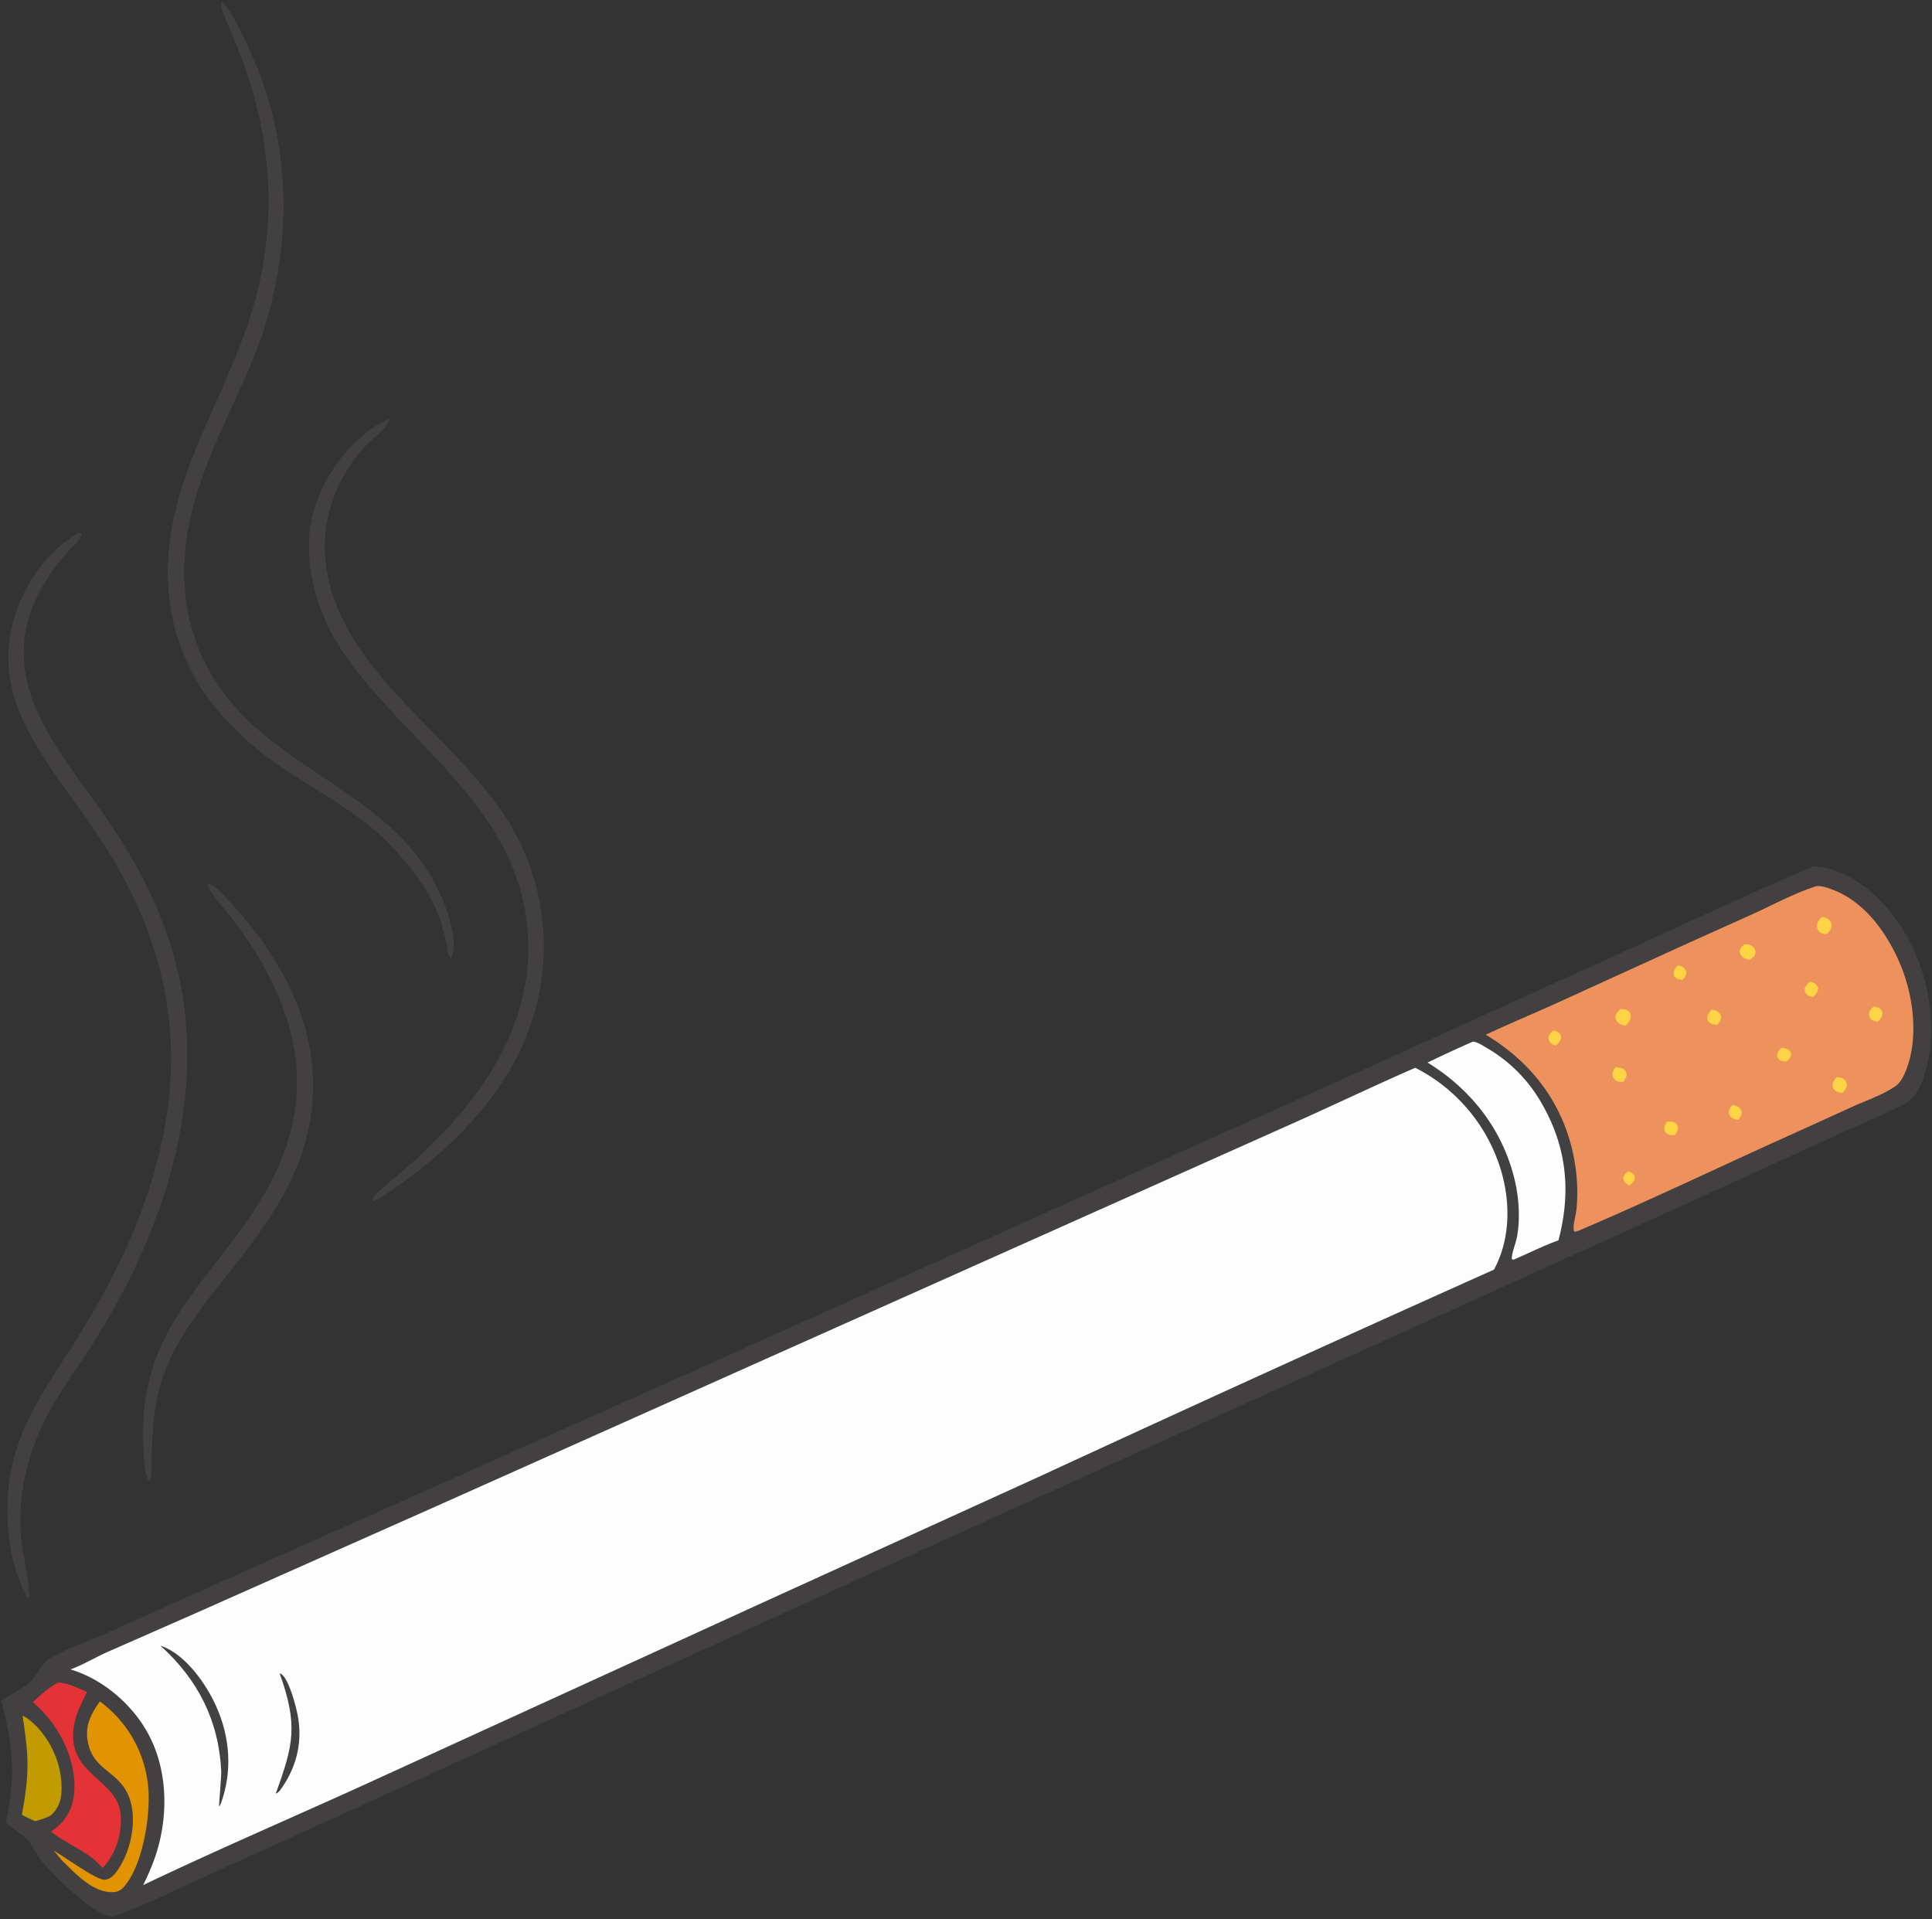 <svg xmlns="http://www.w3.org/2000/svg" width="447" height="444" fill="none" viewBox="0 0 447 444">
  <rect x="0" y="0" width="447" height="444" fill="#333333" stroke="none"/>
  <g clip-path="url(#a)">
    <path fill="#434041" d="M48.036 204.417c1.363.126 2.945 1.907 3.876 2.873 16.435 17.059 26.171 38.651 16.992 62.102-2.564 6.552-6.521 12.593-10.657 18.25-6.932 9.483-15.505 18.124-19.94 29.214-3.119 7.797-3.158 16.437-3.315 24.706-.021.253-.1.538-.15.788-.416.17-.236.129-.529.175a6.348 6.348 0 0 1-.385-1.037c-.857-3.299-.781-7.163-.79-10.568-.058-23.253 15.005-34.23 26.398-52.011 15.004-23.416 10.456-44.433-5.32-65.768-1.266-1.711-5.92-6.761-6.153-8.4-.015-.108-.018-.216-.027-.324Zm41.885-107.43.176.343c-.858 1.926-3.697 3.937-5.194 5.503a34.43 34.43 0 0 0-2.508 2.882 34.828 34.828 0 0 0-3.995 6.502 34.862 34.862 0 0 0-1.439 3.54 32.036 32.036 0 0 0-1.462 15.486c3.761 26.206 33.83 40.716 44.814 63.746a55.927 55.927 0 0 1 1.649 3.761 53.349 53.349 0 0 1 .942 2.57 54.81 54.81 0 0 1 2.464 10.655 56.591 56.591 0 0 1 .282 2.724 52.096 52.096 0 0 1 .146 2.733 56.906 56.906 0 0 1 .011 2.739 52.07 52.07 0 0 1-.125 2.734 56.199 56.199 0 0 1-.26 2.727 55.861 55.861 0 0 1-.925 5.395 55.913 55.913 0 0 1-1.041 3.972 54.897 54.897 0 0 1-.858 2.6c-5.092 14.363-16.32 26.408-28.472 35.25-2.437 1.772-5.026 3.788-7.743 5.086-.147-.941.142-1.265.814-1.898 2.581-2.434 5.456-4.608 8.102-6.985 9.919-8.909 18.641-18.978 23.486-31.569 3.114-8.093 4.148-16.439 2.985-25.046-2.994-22.146-20.67-35.849-34.52-51.563-4.64-5.263-9.073-10.813-11.928-17.274-3.865-8.743-5.406-19.037-1.827-28.151 2.944-7.495 8.902-15.152 16.426-18.462Z"/>
    <path fill="#434041" d="M51.174.327c2.11 1.036 6.707 11.475 7.895 14.276 9.335 22.02 8.294 47.632-.964 69.504-6.711 15.855-15.759 31.149-15.486 48.952.113 7.412 1.703 14.262 5.108 20.862 13.093 25.38 45.576 28.296 55.471 56.31 1.092 3.093 2.662 8.322 1.15 11.491-.129-.112-.457-.463-.522-.61-.303-.69-.364-1.959-.528-2.725-.511-2.396-1.094-4.847-2.032-7.117-2.426-5.871-6.754-11.382-11.123-15.926-6.609-6.875-15.056-11.301-22.957-16.444-6.252-4.07-12.009-8.829-16.816-14.549a48.019 48.019 0 0 1-3.114-4.085 47.02 47.02 0 0 1-1.828-2.896 50.198 50.198 0 0 1-1.616-3.021 47.404 47.404 0 0 1-2.572-6.345 48.378 48.378 0 0 1-1.647-6.645 49.674 49.674 0 0 1-.262-1.692c-3.206-23.985 10.076-42.086 17.583-63.487a89.599 89.599 0 0 0 2.195-7.018 89.88 89.88 0 0 0 1.608-7.175 89.534 89.534 0 0 0 1.008-7.283 89.173 89.173 0 0 0 .404-7.342 91.958 91.958 0 0 0-1.746-18.307 91.816 91.816 0 0 0-1.39-5.98c-1.185-4.486-2.789-8.932-4.526-13.234-1.029-2.548-2.303-5.117-3.118-7.73-.2-.639-.234-1.12-.175-1.784ZM18.157 123.213c.212.04.441.16.642.242.09.574.105.53-.2.978-.864 1.264-2.168 2.435-3.2 3.577a43.432 43.432 0 0 0-4.809 6.407c-14.446 23.422 5.176 40.812 17.035 59.388 5.984 9.375 10.867 19.813 13.439 30.665 6.886 29.055-2.778 58.785-17.863 83.613-6.337 10.429-12.85 17.473-16.44 29.667a48.675 48.675 0 0 0-1.821 18.7c.152 1.615 2.311 12.554 1.795 13.389l-.481-.332c-2.762-5.083-4.154-11.36-4.463-17.102-.928-17.282 5.968-27.113 14.873-40.892 2.682-4.15 5.216-8.5 7.59-12.835 5.729-10.465 10.504-22.34 13.08-34.01 5.585-25.312.588-47.523-13.24-69.215-4.428-6.948-9.65-13.381-14.065-20.335-6.016-9.475-9.866-18.706-7.278-30.036 2.083-9.12 7.491-16.922 15.406-21.869Zm401.271 77.272c2.191-.114 4.697.667 6.693 1.532 8.191 3.55 14.48 11.961 17.646 20.077 3.413 8.75 4.446 20.388.484 29.152-1.108 2.451-2.378 3.544-4.734 4.709-4.859 2.402-9.886 4.485-14.808 6.759l-43.325 19.759-166.795 75.561-130.113 59.293-35.32 16.011c-7.447 3.398-14.947 7.098-22.598 9.974-.136.012-.271.031-.408.036-4.17.165-13.988-9.677-16.484-12.783-1.213-1.509-1.939-3.372-3.204-4.828-1.403-1.613-3.59-2.59-5.137-4.17 2.457-10.608 1.65-17.847-1.043-28.201 2.165-1.343 4.593-2.433 6.506-4.133 1.823-1.62 2.766-4.413 4.915-5.65 3.882-2.233 8.331-3.716 12.429-5.534l25.453-11.389 102.41-45.68L301.28 253.9l71.13-32.241c15.639-7.107 31.229-14.414 47.018-21.174Z"/>
    <path fill="#C29B00" d="M5.22 396.902c1.265.618 2.464 1.672 3.42 2.694 3.684 3.938 5.872 9.511 5.586 14.926-.119 2.247-.831 4.053-2.54 5.53-1.133.595-2.313.927-3.534 1.285-1.052-.431-2.066-.961-3.086-1.462 1.752-9.729 1.647-13.217.154-22.973Z"/>
    <path fill="#E19302" d="M23.098 393.624c.396.283.78.58 1.155.891a26.916 26.916 0 0 1 2.053 1.852 27.956 27.956 0 0 1 2.706 3.141 27.068 27.068 0 0 1 1.53 2.305 27.627 27.627 0 0 1 3.392 9.017 27.805 27.805 0 0 1 .369 2.741c.567 6.42-1.254 18.07-5.671 22.997-.694.773-1.417 1.131-2.457 1.172-4.688.189-8.692-4.295-11.794-7.274l-1.934-2.308c2.266 1.222 9.977 6.939 11.852 6.725 1.355-.155 2.252-1.264 2.977-2.308 3.447-4.965 5.065-13.941 1.364-19.124-2.96-4.148-7.352-4.719-8.361-10.721-.614-3.648.817-6.243 2.819-9.106Z"/>
    <path fill="#E53234" d="M13.483 389.235c2.214.106 4.628 1.337 6.636 2.2-1.001 2.129-2.123 4.166-2.702 6.463-3.195 12.677 9.898 13.274 10.505 21.981a16.169 16.169 0 0 1 .008 2.495 16.144 16.144 0 0 1-.204 1.652 16.71 16.71 0 0 1-.616 2.418 16.902 16.902 0 0 1-.975 2.297 16.045 16.045 0 0 1-1.31 2.124 16.698 16.698 0 0 1-1.045 1.295l-1.956-1.958c-3.132-2.449-6.888-3.985-9.996-6.452 1.036-.771 2.04-1.547 2.86-2.559 2.244-2.767 2.76-6.283 2.463-9.732-.571-6.644-4.502-13.448-9.562-17.684 1.878-1.667 3.653-3.369 5.894-4.54Z"/>
    <path fill="#FDFDFD" d="M340.784 240.977c.132.018.266.024.396.056.93.229 2.044.955 2.877 1.443.647.376 1.28.774 1.901 1.192a33.946 33.946 0 0 1 3.549 2.74 34.879 34.879 0 0 1 3.162 3.179 34.53 34.53 0 0 1 3.904 5.469c5.947 10.19 6.975 20.595 4.004 31.893-3.494 1.262-6.844 2.955-10.257 4.423-.352.088-.164.098-.551-.129.051-1.587.803-3.193 1.136-4.753.865-4.054.55-9.154-.379-13.18-2.723-11.807-10.019-21.18-20.228-27.488a302.12 302.12 0 0 1 10.486-4.845Z"/>
    <path fill="#EE925D" d="M420.289 204.999c1.326-.069 2.667.416 3.888.891 7.359 2.865 12.351 9.925 15.366 16.93 3.177 7.385 4.482 17.403 1.353 25.03-.511 1.246-1.235 2.667-2.369 3.453-2.812 1.95-6.566 3.229-9.702 4.634l-14.971 6.804c-16.256 7.315-32.361 15.071-48.76 22.046-.481.142-.478.251-.951.015-.27-1.529.474-3.583.62-5.176a42.195 42.195 0 0 0 .025-7.181 42.542 42.542 0 0 0-1.189-7.081c-2.885-11.336-9.926-20.035-19.842-25.976 5.187-2.441 10.463-4.638 15.687-6.991l29.232-13.338 17.406-7.843c4.646-2.147 9.325-4.679 14.207-6.217Z"/>
    <path fill="#FED344" d="M376.702 270.999c.231.078.579.183.778.315.592.391.651.669.765 1.306-.25.837-.641 1.125-1.294 1.64-.084-.046-.169-.087-.251-.137-.7-.43-.972-.812-1.152-1.606.208-.747.59-1.037 1.154-1.518Zm11.535-47.666c.32.081.545.126.858.263.622.273.827.68 1.075 1.268-.095.846-.344 1.186-.865 1.812-.466-.029-.842-.111-1.292-.22-.475-.431-.777-.612-.79-1.316-.014-.777.518-1.295 1.014-1.807Zm-28.792 15.045c.325.118.77.239 1.05.437.572.405.593.64.736 1.279-.241.825-.63 1.216-1.231 1.816-.307-.11-.724-.228-1-.421-.558-.39-.643-.855-.754-1.479.223-.84.523-1.104 1.199-1.632Zm41.378 17.256c.34.081.756.152 1.079.302.653.302.813.669 1.072 1.302-.031.811-.322 1.209-.763 1.851-.386-.059-.855-.123-1.212-.295-.623-.299-.791-.674-1.028-1.284.029-.87.337-1.228.852-1.876Zm17.925-28.543c.318.1.707.196 1.003.362.59.33.728.663.913 1.28-.164.881-.571 1.278-1.172 1.92-.36-.076-.943-.178-1.245-.41-.48-.368-.714-.732-.682-1.348.039-.749.691-1.309 1.183-1.804Zm-6.57 15.298c.431.077 1.07.167 1.451.385.611.351.635.565.812 1.195-.175.799-.597 1.124-1.173 1.649-.384-.053-.838-.091-1.198-.236-.625-.253-.751-.65-.938-1.241.149-.824.495-1.17 1.046-1.752Zm21.3-9.51c.367.063.953.118 1.276.323.599.382.644.635.823 1.273-.163.905-.455 1.247-1.094 1.893-.431-.073-.964-.164-1.342-.396-.475-.292-.713-.78-.717-1.328-.005-.755.566-1.273 1.054-1.765Zm-47.774 26.583c.475-.003 1.098-.009 1.542.154.623.229.746.552.996 1.1-.025.851-.268 1.222-.734 1.889-.404.004-1.003.038-1.388-.109-.678-.259-.769-.498-1.083-1.099-.011-.832.255-1.252.667-1.935Zm10.309-25.883c.42.068.915.145 1.288.366.601.356.711.685.92 1.296-.081.876-.341 1.201-.918 1.85-.466-.037-1.169-.108-1.573-.357-.586-.362-.612-.576-.77-1.196.147-.856.53-1.304 1.053-1.959Zm-22.289 13.358c.545.002 1.102.042 1.616.242.581.227.792.657 1.014 1.19-.017.869-.276 1.224-.77 1.889-.459.054-.991.071-1.424-.125-.524-.238-.894-.637-1.039-1.197-.2-.771.221-1.381.603-1.999Zm51.25 2.251c.451.034 1.148.124 1.526.389.629.44.665.694.832 1.393-.156.834-.461 1.218-1.009 1.854-.468-.037-1.165-.135-1.558-.412-.611-.433-.639-.702-.812-1.385.171-.852.434-1.208 1.021-1.839Zm-21.259-30.78c.733.076 1.342.159 1.911.682.416.382.594.822.541 1.384-.069.728-.771 1.154-1.303 1.55-.554-.053-1.26-.239-1.687-.633-.564-.52-.566-.783-.671-1.502.322-.801.559-.944 1.209-1.481Zm17.791-6.273c.488.069 1.181.222 1.562.559.504.446.724.847.691 1.533-.035.742-.605 1.328-1.066 1.854-.64-.023-1.265-.047-1.768-.522-.463-.437-.541-.938-.513-1.545.035-.764.593-1.366 1.094-1.879Zm-46.6 21.32c.842.013 1.205.058 1.93.486.264.394.471.55.476 1.044.011 1.067-.569 1.611-1.27 2.306-.514-.12-1.118-.278-1.544-.603-.564-.429-.619-.771-.762-1.413.189-.88.524-1.211 1.17-1.82Z"/>
    <path fill="#FDFDFD" d="M327.446 247.031c.335.172.669.347 1.001.524a38.587 38.587 0 0 1 3.273 1.993 39.757 39.757 0 0 1 4.505 3.565 39.401 39.401 0 0 1 5.108 5.702 38.75 38.75 0 0 1 2.114 3.197 39.651 39.651 0 0 1 1.791 3.388 39.024 39.024 0 0 1 2.047 5.368c2.219 7.493 2.161 15.977-1.629 22.96a9698.238 9698.238 0 0 0-104.788 47.695l-64.854 29.542-92.023 42.076c-16.938 7.699-34.074 15.052-50.861 23.07 1.244-2.552 2.376-5.134 3.197-7.857 2.668-8.837 2.381-19.111-2.132-27.314-3.706-6.734-10.492-12.53-17.895-14.72 2.89-1.055 5.639-2.722 8.457-3.988l20.801-9.15 55.042-24.465 196.82-87.97c10.051-4.444 19.953-9.227 30.026-13.616Z"/>
    <path fill="#434041" d="M64.698 387.115c.152.075.32.122.454.224 1.83 1.399 3.501 7.938 3.853 10.212.952 6.136-.611 11.747-4.262 16.712-.347.369-.478.486-.955.706 4.188-11.458 5.156-15.937.91-27.854Zm-27.548-6.366c.114.034.232.061.345.103 5.496 2.028 10.155 8.674 12.466 13.774 3.305 7.292 3.867 15.254 1.08 22.776l-.342.564c-.09-.113.541-7.033.488-8.16-.55-11.729-5.37-21.199-14.037-29.057Z"/>
  </g>
  <defs>
    <clipPath id="a">
      <path fill="#fff" d="M0 0h447v444H0z"/>
    </clipPath>
  </defs>
</svg>
